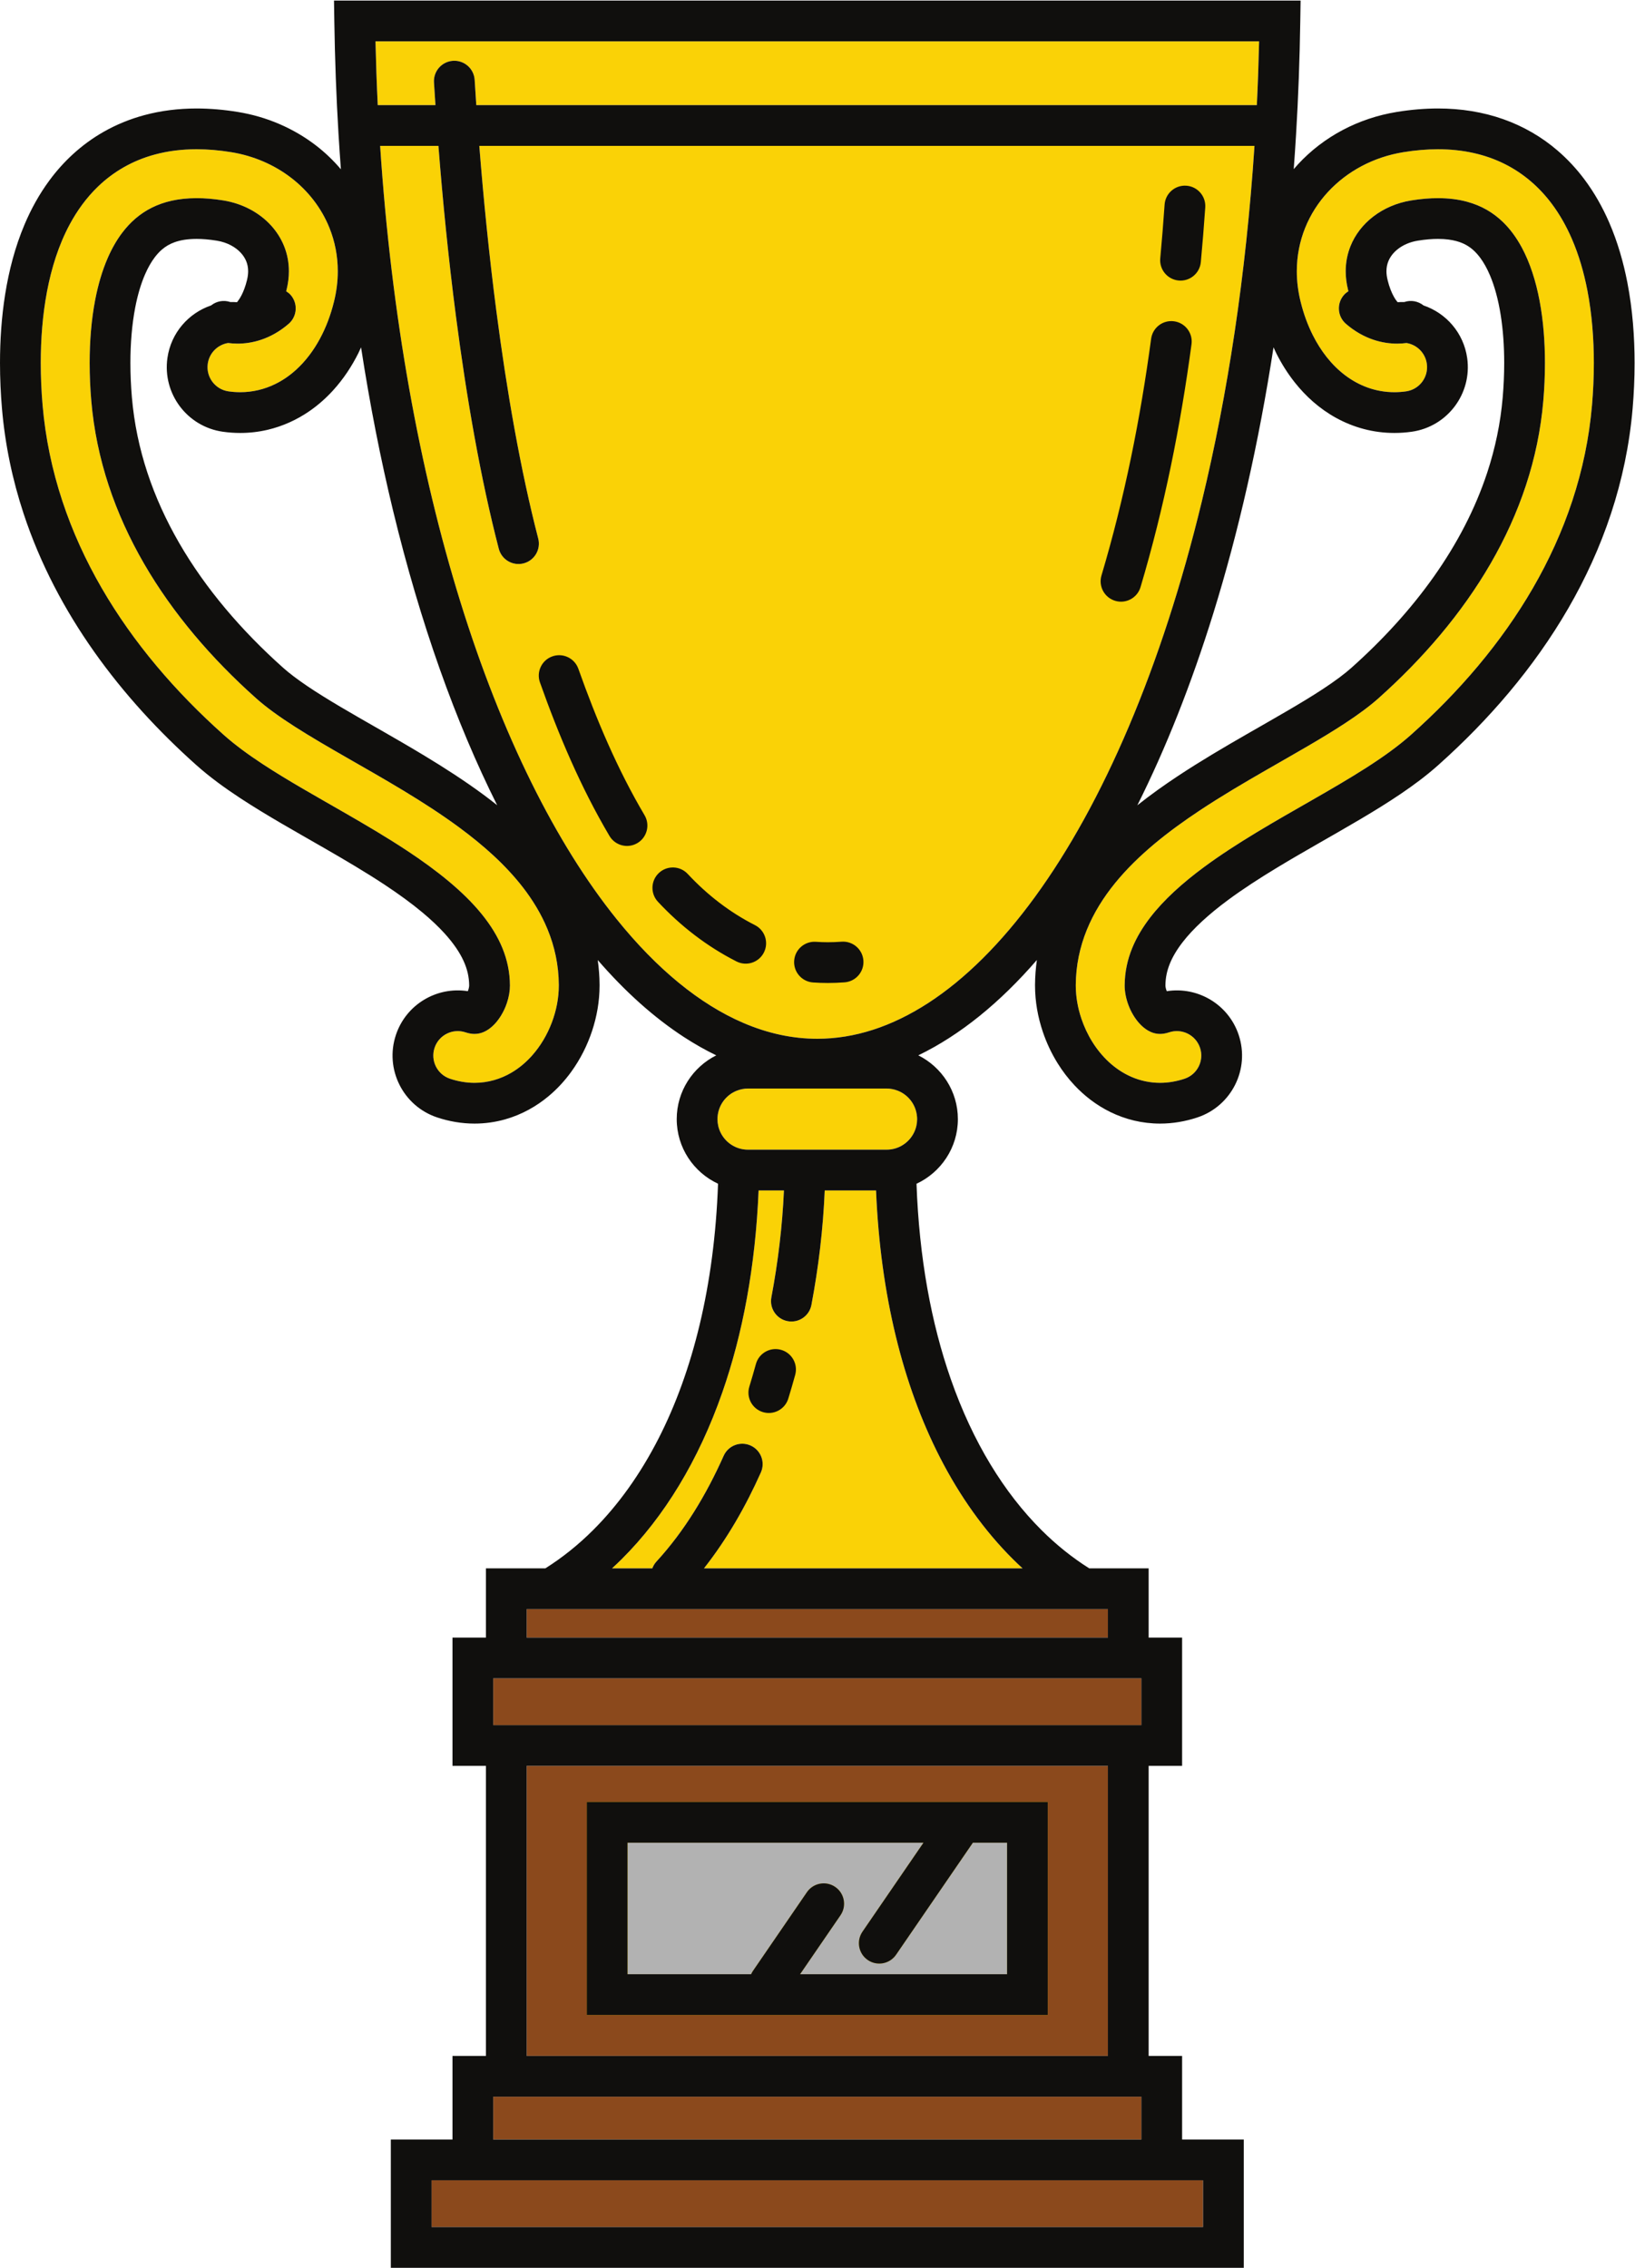 <?xml version="1.0" encoding="UTF-8" standalone="no"?>
<svg
   xmlns:dc="http://purl.org/dc/elements/1.1/"
   xmlns:cc="http://creativecommons.org/ns#"
   xmlns:rdf="http://www.w3.org/1999/02/22-rdf-syntax-ns#"
   xmlns:svg="http://www.w3.org/2000/svg"
   xmlns="http://www.w3.org/2000/svg"
   viewBox="0 0 336.533 466.667"
   height="466.667"
   width="336.533"
   xml:space="preserve"
   id="svg2"
   version="1.1"><defs
     id="defs6" /><g
     transform="matrix(1.333,0,0,-1.333,0,466.667)"
     id="g10"><g
       transform="scale(0.1)"
       id="g12"><path
         id="path14"
         style="fill:#8b491c;fill-opacity:1;fill-rule:nonzero;stroke:none"
         d="M 1762.4,264.188 H 761.602 V 198.047 H 1762.4 Z m -51.68,62.921 V 774.863 H 813.277 V 327.109 Z M 666.391,135.129 V 62.922 H 1857.62 V 135.129 Z M 1762.4,909.988 H 761.602 V 837.781 H 1762.4 Z m -51.68,106.852 H 813.277 v -43.93 h 897.443 v 43.93" /><path
         id="path16"
         style="fill:#fad206;fill-opacity:1;fill-rule:nonzero;stroke:none"
         d="M 906.055,390.293 H 1617.95 V 719.199 H 906.055 Z M 672.387,3338.63 c -0.789,11.8 -1.563,23.56 -2.266,35.07 -1.051,17.34 12.149,32.25 29.492,33.31 17.344,1.05 32.262,-12.15 33.317,-29.49 0.769,-12.76 1.617,-25.76 2.511,-38.89 H 1940.72 c 1.6,32.89 2.73,65.72 3.49,98.44 H 579.801 c 0.758,-32.72 1.879,-65.55 3.484,-98.44 z M 515.625,3034.8 c -0.012,-0.04 -0.02,-0.08 -0.027,-0.12 -0.008,-0.02 -0.012,-0.05 -0.024,-0.07 z m 291.598,-903.49 c -26.985,34.75 -60.918,64.71 -97.758,91.95 -55.285,40.79 -117.442,75.57 -174.195,108.15 -28.36,16.27 -55.36,31.94 -79.258,47.22 -23.907,15.26 -44.711,30.17 -60.571,44.34 -68.66,61.21 -128.617,131.04 -173.105,207.94 -44.516,76.95 -73.648,160.8 -81.383,251.31 -1.613,18.86 -2.523,38.48 -2.523,58.25 -0.012,33.08 2.586,66.61 8.582,97.64 4.488,23.27 10.886,45.11 19.277,64.37 6.289,14.45 13.676,27.44 22.125,38.68 12.731,16.88 27.586,29.84 45.934,39.05 18.367,9.15 40.636,14.74 69.273,14.77 12.578,0.01 26.359,-1.1 41.406,-3.56 29.797,-4.85 55.289,-18.87 73.036,-38.12 8.878,-9.63 15.847,-20.55 20.621,-32.44 4.769,-11.9 7.386,-24.78 7.39,-38.72 0,-9.21 -1.152,-18.91 -3.715,-29.1 l -0.05,-0.2 c -0.129,-0.54 -0.297,-1.04 -0.434,-1.57 2.566,-1.63 5,-3.5 7.09,-5.92 11.351,-13.15 9.902,-33.01 -3.246,-44.37 -13.828,-11.96 -28.391,-19.82 -42.067,-24.44 -13.695,-4.65 -26.422,-6.15 -36.961,-6.14 -5.464,0.01 -10.269,0.42 -14.488,0.97 -15.918,-2.55 -29.015,-15.19 -31.39,-31.99 -2.926,-20.65 11.437,-39.75 32.085,-42.67 6.032,-0.85 12.047,-1.28 18,-1.28 19.028,-0.03 37.348,4.45 53.536,12.3 12.164,5.86 23.16,13.55 32.933,22.46 14.672,13.37 26.66,29.45 36.301,47.15 9.617,17.67 16.902,37.01 21.93,57.34 4.019,16 5.984,31.92 5.984,47.46 0.012,23.54 -4.519,46.18 -12.828,66.85 -12.461,31.05 -33.313,57.61 -59.484,77.64 -26.188,20.06 -57.75,33.71 -92.09,39.31 -18.684,3.05 -36.52,4.55 -53.559,4.55 -22.937,0.01 -44.441,-2.74 -64.351,-8.11 -34.879,-9.32 -64.665,-26.94 -88.196,-49.74 -17.695,-17.07 -31.98,-36.9 -43.445,-58.21 -17.195,-32.02 -28.188,-67.38 -35.086,-103.74 -6.875,-36.37 -9.613,-73.81 -9.621,-110.22 0,-22.09 1.02,-43.81 2.797,-64.67 8.746,-102.73 41.969,-197.58 91.261,-282.71 49.313,-85.18 114.614,-160.83 188.208,-226.47 17.847,-15.91 38.21,-30.7 60.246,-45.19 38.55,-25.32 82.324,-49.71 126.3,-75.02 32.969,-18.97 66.016,-38.42 96.789,-58.75 46.196,-30.46 87.082,-63.11 115.094,-97.66 14.043,-17.27 24.918,-34.91 32.281,-53.03 7.356,-18.16 11.336,-36.8 11.473,-57.17 v -0.38 c 0.024,-8.11 -1.551,-17.67 -4.699,-26.97 -4.66,-14.01 -12.945,-27.22 -22.067,-35.53 -4.55,-4.2 -9.214,-7.24 -13.769,-9.19 -4.586,-1.96 -9.027,-2.93 -14.086,-2.95 -4.055,0.01 -8.57,0.65 -13.973,2.44 -19.777,6.6 -41.16,-4.08 -47.761,-23.86 -6.598,-19.77 4.086,-41.16 23.867,-47.76 12.594,-4.21 25.394,-6.33 37.867,-6.32 20.859,-0.04 40.426,5.99 56.723,15.54 12.281,7.18 22.871,16.24 31.894,26.33 13.531,15.17 23.653,32.65 30.649,51.03 6.961,18.41 10.836,37.76 10.859,57.24 v 0.81 c -0.148,30.71 -6.523,59.79 -17.539,86.41 -9.633,23.33 -22.723,44.81 -38.113,64.67 z M 1087,1079.77 h 491.98 c -5.19,4.76 -10.33,9.62 -15.37,14.66 -43.38,43.26 -81.4,96.18 -112.83,157.8 -56.26,110.4 -91.33,248.74 -98.08,410.93 h -79.25 c -2.48,-59.41 -9.56,-118.49 -20.53,-176.68 -3.22,-17.09 -19.67,-28.32 -36.74,-25.09 -17.08,3.21 -28.31,19.66 -25.09,36.74 10.28,54.57 16.95,109.76 19.39,165.03 h -39.13 c -4.87,-116.92 -24.46,-221.44 -56.11,-312.03 -36.76,-105.23 -89.79,-191.79 -154.849,-256.7 -5.043,-5.03 -10.18,-9.9 -15.368,-14.66 h 62.237 c 1.37,3.78 3.49,7.39 6.4,10.54 43.23,47.03 77.07,103.37 103.76,163.2 7.08,15.87 25.69,22.98 41.55,15.9 15.87,-7.07 22.99,-25.68 15.91,-41.55 -23.2,-51.95 -51.93,-102.44 -87.88,-148.09 z m 54,648.44 c 4.43,-1.39 9.15,-2.12 14.04,-2.12 h 213.92 c 4.9,0 9.61,0.73 14.04,2.11 16.06,5 28.42,18.35 32.05,34.96 0.71,3.27 1.11,6.64 1.11,10.11 0,2.33 -0.22,4.57 -0.55,6.8 -2.43,16.91 -13.81,30.91 -29.21,37.03 -0.09,0.04 -0.19,0.07 -0.27,0.1 -5.33,2.09 -11.1,3.27 -17.17,3.27 h -213.92 c -6.06,0 -11.84,-1.18 -17.16,-3.27 -0.1,-0.03 -0.18,-0.06 -0.28,-0.1 -15.41,-6.13 -26.78,-20.15 -29.22,-37.07 -0.31,-2.22 -0.53,-4.46 -0.53,-6.76 0,-3.47 0.39,-6.82 1.1,-10.08 3.62,-16.62 15.98,-29.98 32.05,-34.98 z m 714.82,998.84 c 39.98,165.24 68.16,349.86 81.25,548.65 H 740.098 c 6.484,-82 15.132,-168.88 26.386,-255.35 16.039,-123.33 37.325,-245.7 64.59,-350.81 4.367,-16.82 -5.73,-33.99 -22.554,-38.35 -16.821,-4.37 -33.989,5.74 -38.348,22.55 -28.219,108.84 -49.797,233.37 -66.086,358.49 -11.641,89.46 -20.512,179.11 -27.109,263.47 h -90.008 c 17.324,-263.12 61.105,-501.41 123.59,-702.84 64.097,-206.88 148.058,-374.89 241.629,-490.91 62.342,-77.42 128.722,-131.46 195.272,-160.04 38.06,-16.36 76.16,-24.6 114.54,-24.61 57.5,0.04 114.67,18.5 171.45,55.3 56.68,36.76 112.46,91.99 164.82,163.9 104.83,143.77 195.53,353.84 257.55,610.55 z m 595.31,325.37 c -5.36,27.68 -13.11,54.75 -24.19,80.19 -8.3,19.09 -18.48,37.26 -30.98,53.91 -18.7,24.94 -42.89,46.43 -72.55,61.23 -29.63,14.84 -64.35,22.78 -103.04,22.74 -17.03,0 -34.87,-1.5 -53.55,-4.55 -45.77,-7.47 -86.64,-29.24 -116.37,-61.44 -14.85,-16.09 -26.9,-34.82 -35.21,-55.5 -8.3,-20.68 -12.83,-43.31 -12.83,-66.86 0,-15.53 1.98,-31.45 6,-47.44 l 0.01,-0.06 -0.01,0.04 0.01,-0.04 c 4.46,-18.06 10.72,-35.32 18.79,-51.34 12.17,-24.05 28.43,-45.49 49.61,-61.59 10.57,-8.02 22.39,-14.64 35.27,-19.22 12.86,-4.58 26.75,-7.07 41.02,-7.06 5.95,0 11.97,0.43 18,1.28 20.64,2.92 35,22.02 32.08,42.67 -2.38,16.8 -15.46,29.44 -31.39,31.99 -4.22,-0.55 -9.03,-0.96 -14.48,-0.97 -10.55,-0.01 -23.28,1.49 -36.97,6.14 -13.68,4.62 -28.24,12.48 -42.07,24.44 -13.14,11.36 -14.6,31.22 -3.24,44.37 2.08,2.42 4.53,4.3 7.09,5.92 -0.14,0.53 -0.31,1.03 -0.43,1.57 l -0.05,0.2 c -2.57,10.19 -3.72,19.89 -3.73,29.1 0.02,13.94 2.64,26.82 7.4,38.72 7.15,17.82 19.27,33.52 35.33,45.84 16.05,12.29 35.98,21.08 58.33,24.72 15.04,2.46 28.81,3.57 41.39,3.56 16.97,0 31.73,-2 44.73,-5.5 22.73,-6.19 40.3,-16.69 55.4,-31.17 11.27,-10.87 21.04,-24.15 29.38,-39.65 12.51,-23.2 21.61,-51.39 27.39,-82.02 5.8,-30.61 8.32,-63.6 8.3,-96.17 0,-19.77 -0.91,-39.39 -2.51,-58.25 -7.75,-90.51 -36.88,-174.36 -81.39,-251.31 -44.49,-76.9 -104.45,-146.73 -173.1,-207.94 -13.81,-12.33 -31.37,-25.25 -51.46,-38.44 -35.18,-23.14 -78.01,-47.09 -122.5,-72.68 -33.38,-19.21 -67.73,-39.38 -100.76,-61.2 -49.5,-32.78 -96.23,-69.1 -132.04,-113.01 -17.86,-21.96 -32.96,-45.93 -43.66,-72.25 -10.7,-26.28 -16.88,-54.93 -17.03,-85.15 v -0.81 c 0.02,-17.32 3.1,-34.53 8.65,-51.07 8.41,-24.75 22.29,-48.24 42.41,-66.92 10.08,-9.3 21.8,-17.33 35.16,-23.08 13.31,-5.75 28.3,-9.1 43.92,-9.08 12.46,-0.01 25.27,2.11 37.87,6.32 19.77,6.6 30.46,27.99 23.86,47.76 -6.6,19.78 -27.99,30.46 -47.76,23.86 -5.41,-1.79 -9.93,-2.43 -13.97,-2.44 -6.72,0.04 -12.48,1.71 -18.67,5.26 -4.59,2.68 -9.28,6.52 -13.66,11.44 -6.59,7.34 -12.44,17.11 -16.36,27.5 -3.96,10.37 -5.98,21.32 -5.95,30.45 v 0.37 c 0.15,20.69 4.25,39.6 11.84,58.03 6.64,16.1 16.05,31.8 28,47.22 20.86,26.98 49.63,52.91 82.93,77.47 49.95,36.92 109.78,70.67 166.91,103.4 28.58,16.39 56.49,32.56 82.34,49.08 25.87,16.54 49.68,33.36 70.18,51.62 73.6,65.64 138.89,141.29 188.2,226.47 49.29,85.13 82.52,179.98 91.27,282.71 1.77,20.86 2.8,42.58 2.8,64.67 -0.02,36.99 -2.85,75.03 -9.96,111.95 z m -442.75,-17.62 0.03,-0.12 c 0,0 0,0.01 0,0.02 l -0.03,0.1" /><path
         id="path18"
         style="fill:#b2b2b2;fill-opacity:1;fill-rule:nonzero;stroke:none"
         d="m 968.977,656.277 h 456.983 l -94.21,-137.371 c -9.82,-14.336 -6.18,-33.918 8.15,-43.738 14.34,-9.836 33.92,-6.184 43.74,8.145 l 118.61,172.964 h 52.78 V 453.215 h -319.62 l 62.43,91.031 c 9.83,14.34 6.18,33.918 -8.15,43.75 -14.33,9.824 -33.91,6.176 -43.74,-8.152 l -83.47,-121.719 c -1.08,-1.57 -1.92,-3.23 -2.68,-4.91 H 968.977 v 203.062" /><path
         id="path20"
         style="fill:#100f0d;fill-opacity:1;fill-rule:nonzero;stroke:none"
         d="M 906.055,390.293 H 1617.95 V 719.199 H 906.055 Z m 62.922,265.984 h 456.983 l -94.21,-137.371 c -9.82,-14.336 -6.18,-33.918 8.15,-43.738 14.34,-9.836 33.92,-6.184 43.74,8.145 l 118.61,172.964 h 52.78 V 453.215 h -319.62 l 62.43,91.031 c 9.83,14.34 6.18,33.918 -8.15,43.75 -14.33,9.824 -33.91,6.176 -43.74,-8.152 l -83.47,-121.719 c -1.08,-1.57 -1.92,-3.23 -2.68,-4.91 H 968.977 Z M 1205.9,1417.14 c -16.74,4.62 -34.07,-5.21 -38.69,-21.96 -3.21,-11.7 -6.6,-23.32 -10.14,-34.89 -5.09,-16.62 4.25,-34.2 20.87,-39.29 16.61,-5.09 34.2,4.25 39.29,20.86 3.72,12.16 7.27,24.35 10.64,36.59 4.62,16.75 -5.21,34.07 -21.97,38.69 z m 93.49,630.02 c -7.01,-0.54 -14.04,-0.82 -21.04,-0.82 -6.17,0 -12.33,0.22 -18.46,0.65 -17.33,1.23 -32.38,-11.82 -33.6,-29.15 -1.24,-17.33 11.82,-32.38 29.15,-33.61 7.64,-0.54 15.28,-0.81 22.91,-0.81 8.65,0 17.29,0.35 25.87,1.01 17.32,1.33 30.29,16.45 28.96,33.78 -1.33,17.32 -16.47,30.29 -33.79,28.95 z m -133.68,25.61 c -38.76,19.64 -73.75,46.74 -103.77,78.97 -11.84,12.71 -31.75,13.42 -44.46,1.57 -12.71,-11.85 -13.42,-31.75 -1.58,-44.46 34.64,-37.17 75.41,-68.9 121.36,-92.2 15.49,-7.86 34.42,-1.67 42.28,13.83 7.86,15.5 1.67,34.43 -13.83,42.29 z m -272.663,395.71 c -5.817,16.37 -23.801,24.93 -40.176,19.12 -16.371,-5.82 -24.937,-23.8 -19.121,-40.18 v 0.01 c 28.777,-81.06 62.727,-161.47 107.324,-236.99 8.836,-14.96 28.129,-19.93 43.09,-11.09 14.957,8.83 19.926,28.13 11.09,43.09 -41.762,70.68 -74.274,147.32 -102.207,226.04 z m 919.803,536.41 c -17.22,2.32 -33.05,-9.76 -35.37,-26.98 -16.63,-123.73 -41.2,-246.26 -76.67,-365.41 -4.95,-16.66 4.52,-34.18 21.18,-39.13 16.65,-4.96 34.17,4.53 39.12,21.18 36.57,122.84 61.74,248.58 78.73,374.97 2.31,17.22 -9.77,33.06 -26.99,35.37 z m 18.97,209.32 c -17.33,1.2 -32.36,-11.89 -33.55,-29.23 -1.9,-27.66 -4.14,-55.29 -6.71,-82.89 -1.62,-17.3 11.11,-32.63 28.4,-34.25 17.31,-1.61 32.63,11.11 34.25,28.41 2.63,28.11 4.89,56.25 6.84,84.41 1.18,17.33 -11.89,32.36 -29.23,33.55 z m 681.09,-149.86 c -6.07,31.35 -14.97,62.76 -28.27,93.38 -9.99,22.92 -22.5,45.43 -38.38,66.58 -11.9,15.85 -25.72,30.9 -41.55,44.44 -23.71,20.35 -52.1,37.1 -83.5,48.14 -31.41,11.12 -65.51,16.55 -100.84,16.52 -20.74,0 -41.96,-1.83 -63.68,-5.37 -59.09,-9.65 -112.77,-37.88 -152.48,-80.88 -2.24,-2.41 -4.41,-4.89 -6.54,-7.4 1.31,17.72 2.53,35.54 3.6,53.49 3.53,58.57 5.62,116.87 6.5,174.81 l 0.5,31.94 H 515.738 l 0.489,-31.94 c 0.882,-57.94 2.988,-116.24 6.503,-174.81 1.083,-18.02 2.333,-35.89 3.657,-53.7 -11.676,13.73 -24.684,26.19 -38.86,37.03 -34.636,26.53 -75.886,44.23 -120.222,51.46 -21.715,3.54 -42.934,5.37 -63.684,5.37 -27.93,0.01 -55.043,-3.35 -80.723,-10.27 -22.453,-6.03 -43.753,-14.82 -63.187,-25.93 -34.109,-19.42 -62.016,-45.82 -83.285,-74.67 -16.02,-21.66 -28.555,-44.71 -38.5,-68.16 C 23.031,3119.14 13.816,3082.93 8.027,3046.95 2.273,3010.96 0.012,2975.12 0,2940.47 c 0.004,-24.03 1.109,-47.5 3.023,-70.01 v 0 C 7.832,2814.04 19.363,2759.74 36.387,2708.14 61.926,2630.69 99.707,2559.4 145.465,2494.68 c 45.781,-64.75 99.539,-123.02 157.848,-175.03 21.214,-18.88 43.91,-35.22 67.566,-50.81 41.363,-27.13 85.934,-51.88 129.476,-76.97 32.618,-18.76 64.583,-37.6 93.485,-56.71 21.668,-14.31 41.59,-28.77 58.715,-43.09 12.843,-10.72 24.117,-21.37 33.496,-31.64 14.117,-15.45 23.793,-29.9 29.703,-42.86 2.973,-6.51 5.066,-12.68 6.488,-18.86 1.41,-6.19 2.16,-12.41 2.211,-19.27 v 0.05 -0.07 c 0.051,-0.44 -0.262,-3.62 -1.41,-6.88 -0.199,-0.6 -0.469,-1.17 -0.703,-1.76 -47.695,7.49 -95.223,-20.18 -111.008,-67.5 -17.598,-52.74 10.891,-109.77 63.629,-127.37 18.594,-6.22 38.301,-9.57 57.789,-9.55 16.254,-0.01 32.277,2.3 47.211,6.54 26.23,7.41 48.754,20.48 66.941,35.65 13.7,11.41 25.153,24.07 34.832,37.33 14.481,19.93 25.075,41.22 32.477,63.44 7.332,22.25 11.547,45.5 11.59,70.1 v 1.13 l -0.004,0.05 c -0.055,12.95 -1.074,25.72 -2.824,38.25 42.101,-48.61 86.597,-88.68 133.317,-119.03 16.28,-10.58 32.85,-19.97 49.69,-28.11 -36.13,-18.08 -61.05,-55.36 -61.05,-98.44 0,-44.16 26.18,-82.22 63.8,-99.75 -5.63,-158.01 -39.29,-290.21 -91.57,-392.71 -28.715,-56.31 -62.98,-103.7 -101.203,-141.83 -23.266,-23.2 -48.004,-42.92 -73.894,-59.21 H 750.355 V 972.91 H 698.684 V 774.863 h 51.671 V 327.109 H 698.684 V 198.047 H 603.473 V 0 H 1920.54 v 198.047 h -95.22 v 129.062 h -51.68 v 447.754 h 51.68 V 972.91 h -51.68 v 106.86 h -91.71 c -25.88,16.29 -50.62,36.01 -73.88,59.21 -57.34,57.16 -105.79,135.27 -139.9,232.9 -30.04,85.93 -48.88,186.97 -52.95,301.6 37.65,17.5 63.88,55.6 63.88,99.79 0,43.1 -24.95,80.39 -61.1,98.46 65.06,31.49 126.27,81.6 183.07,147.18 -1.74,-12.56 -2.78,-25.35 -2.85,-38.31 v -1.17 c 0.04,-24.99 4.39,-48.59 11.95,-71.16 5.7,-16.91 13.3,-33.26 23.03,-48.91 7.3,-11.72 15.82,-23.04 25.82,-33.72 14.98,-15.97 33.42,-30.65 55.87,-41.6 11.2,-5.45 23.37,-9.92 36.24,-12.99 12.87,-3.06 26.43,-4.7 40.15,-4.69 19.48,-0.02 39.19,3.33 57.77,9.55 52.75,17.6 81.24,74.62 63.65,127.36 -15.8,47.34 -63.36,75.02 -111.06,67.5 -0.34,0.84 -0.65,1.69 -0.91,2.53 -0.96,2.99 -1.2,5.72 -1.16,6.13 v 0.01 c 0.13,12.34 2.34,22.78 7.06,34.38 4.16,10.07 10.5,20.97 19.58,32.68 15.78,20.5 40.23,43.07 70.58,65.41 22.72,16.79 48.61,33.52 75.96,50.05 41.03,24.84 85.24,49.13 127.82,74.31 21.3,12.61 42.22,25.47 62.36,39.1 20.14,13.65 39.51,28.01 57.78,44.28 77.72,69.33 147.46,149.84 200.79,241.93 26.63,46.02 49.12,94.94 66.14,146.56 17.02,51.6 28.55,105.9 33.36,162.32 1.92,22.51 3.02,45.97 3.02,70.01 -0.02,40.23 -3.03,82.05 -11.09,123.88 z m -541.89,-109.39 c 7.84,-15.52 17.16,-30.46 28.33,-44.54 16.7,-21.05 37.76,-40.37 63.97,-54.78 13.08,-7.17 27.39,-13.03 42.56,-17.03 15.16,-4 31.14,-6.11 47.23,-6.1 8.94,-0.01 17.93,0.64 26.81,1.9 55.06,7.79 93.36,58.74 85.58,113.79 -5.51,38.91 -32.61,69.36 -67.44,81.18 -8.11,6.46 -19.15,8.8 -29.64,5.25 h -0.06 l -0.01,0.04 c -0.01,-0.01 -0.08,-0.03 -0.13,-0.04 -3.34,0.08 -6.7,-0.02 -10.11,-0.28 -1.58,1.81 -3.72,4.65 -5.99,8.79 -3.41,6.13 -6.89,14.76 -9.33,24.74 l -0.12,0.52 c -1.35,5.34 -1.82,9.82 -1.83,13.74 0.03,5.93 1.05,10.69 2.87,15.28 2.74,6.79 7.57,13.45 15.21,19.32 7.58,5.83 17.84,10.57 30.18,12.58 12.01,1.96 22.4,2.75 31.27,2.75 11.97,-0.01 21.12,-1.41 28.36,-3.35 6.35,-1.72 11.3,-3.84 15.73,-6.36 7.66,-4.43 14.25,-10.21 21.25,-19.56 5.17,-6.98 10.33,-15.98 14.98,-26.99 7.02,-16.46 12.76,-37.38 16.47,-60.7 3.75,-23.31 5.51,-48.94 5.5,-74.64 0,-17.83 -0.84,-35.71 -2.3,-52.91 -3.43,-40.2 -11.61,-78.88 -23.96,-116.37 -18.53,-56.19 -46.56,-109.76 -82.28,-160.29 -35.68,-50.49 -79.05,-97.83 -127.43,-140.97 -10.45,-9.36 -25.67,-20.71 -44.14,-32.82 -32.36,-21.31 -74.4,-44.91 -119.32,-70.72 -33.73,-19.42 -69.16,-40.19 -104.06,-63.25 -21.37,-14.12 -42.5,-29.16 -62.99,-45.41 43.95,87.72 83.38,187.03 117.36,296.49 38.63,124.58 70.1,262.3 92.92,410.52 1.5,-3.27 2.94,-6.56 4.56,-9.78 z m -26.81,482.11 c -0.76,-32.72 -1.89,-65.55 -3.49,-98.44 H 735.441 c -0.894,13.13 -1.742,26.13 -2.511,38.89 -1.055,17.34 -15.973,30.54 -33.317,29.49 -17.343,-1.06 -30.543,-15.97 -29.492,-33.31 0.703,-11.51 1.477,-23.27 2.266,-35.07 h -89.102 c -1.605,32.89 -2.726,65.72 -3.484,98.44 z M 553.461,2955.93 c 1.441,2.88 2.711,5.82 4.051,8.74 13.558,-88.03 30.148,-172.37 49.511,-252.41 41.903,-173.06 96.438,-326.21 160.672,-454.41 -6.894,5.46 -13.84,10.83 -20.855,16.03 -29.887,22.06 -60.809,41.89 -91.356,60.37 -45.793,27.67 -90.843,52.41 -129.468,75.29 -19.286,11.41 -36.95,22.34 -52.055,32.57 -15.109,10.21 -27.648,19.78 -36.645,27.82 -64.539,57.52 -120.046,122.49 -160.523,192.5 -20.266,35.02 -36.832,71.28 -49.188,108.76 -12.351,37.49 -20.531,76.17 -23.957,116.38 -1.468,17.19 -2.3,35.07 -2.3,52.9 -0.02,29.84 2.379,59.58 7.445,85.71 3.766,19.6 9.035,37.1 15.191,51.19 4.61,10.6 9.664,19.26 14.739,26 3.812,5.07 7.605,9.08 11.457,12.38 5.828,4.91 11.633,8.41 19.668,11.29 8.039,2.82 18.613,5.01 33.773,5.03 8.867,0 19.266,-0.79 31.281,-2.75 16.477,-2.68 29.157,-10.23 36.914,-18.69 3.903,-4.24 6.641,-8.65 8.477,-13.21 1.816,-4.59 2.844,-9.35 2.859,-15.28 -0.004,-3.93 -0.472,-8.41 -1.812,-13.74 l -0.129,-0.52 c -2.129,-8.69 -5.027,-16.36 -8.008,-22.24 -2.223,-4.42 -4.476,-7.82 -6.269,-10.07 -0.395,-0.5 -0.707,-0.84 -1.051,-1.22 -3.395,0.26 -6.758,0.36 -10.098,0.28 h -0.008 l -0.113,0.04 -0.016,-0.04 h -0.062 c -10.488,3.55 -21.531,1.21 -29.641,-5.25 -34.832,-11.82 -61.925,-42.27 -67.437,-81.18 -7.789,-55.05 30.519,-106 85.57,-113.79 8.891,-1.26 17.871,-1.91 26.82,-1.9 14.293,-0.01 28.516,1.65 42.145,4.84 23.898,5.56 45.746,15.79 64.352,28.58 13.992,9.61 26.265,20.62 37.015,32.43 16.113,17.72 28.852,37.19 39.051,57.57 z m 309.414,-976.51 c -0.023,-19.48 -3.898,-38.83 -10.859,-57.24 -6.996,-18.38 -17.118,-35.86 -30.649,-51.03 -9.023,-10.09 -19.613,-19.15 -31.894,-26.33 -16.297,-9.55 -35.864,-15.58 -56.723,-15.54 -12.473,-0.01 -25.273,2.11 -37.867,6.32 -19.781,6.6 -30.465,27.99 -23.867,47.76 6.601,19.78 27.984,30.46 47.761,23.86 5.403,-1.79 9.918,-2.43 13.973,-2.44 5.059,0.02 9.5,0.99 14.086,2.95 4.555,1.95 9.219,4.99 13.769,9.19 9.122,8.31 17.407,21.52 22.067,35.53 3.148,9.3 4.723,18.86 4.699,26.97 v 0.38 c -0.137,20.37 -4.117,39.01 -11.473,57.17 -7.363,18.12 -18.238,35.76 -32.281,53.03 -28.012,34.55 -68.898,67.2 -115.094,97.66 -30.773,20.33 -63.82,39.78 -96.789,58.75 -43.976,25.31 -87.75,49.7 -126.3,75.02 -22.036,14.49 -42.399,29.28 -60.246,45.19 -73.594,65.64 -138.895,141.29 -188.208,226.47 -49.292,85.13 -82.515,179.98 -91.261,282.71 -1.777,20.86 -2.797,42.58 -2.797,64.67 0.008,36.41 2.746,73.85 9.621,110.22 6.898,36.36 17.891,71.72 35.086,103.74 11.465,21.31 25.75,41.14 43.445,58.21 23.531,22.8 53.317,40.42 88.196,49.74 19.91,5.37 41.414,8.12 64.351,8.11 17.039,0 34.875,-1.5 53.559,-4.55 34.34,-5.6 65.902,-19.25 92.09,-39.31 26.171,-20.03 47.023,-46.59 59.484,-77.64 8.309,-20.67 12.84,-43.31 12.828,-66.85 0,-15.54 -1.965,-31.46 -5.984,-47.46 0.007,0.04 0.015,0.08 0.027,0.12 l -0.051,-0.19 c 0.012,0.02 0.016,0.05 0.024,0.07 -5.028,-20.33 -12.313,-39.67 -21.93,-57.34 -9.641,-17.7 -21.629,-33.78 -36.301,-47.15 -9.773,-8.91 -20.769,-16.6 -32.933,-22.46 -16.188,-7.85 -34.508,-12.33 -53.536,-12.3 -5.953,0 -11.968,0.43 -18,1.28 -20.648,2.92 -35.011,22.02 -32.085,42.67 2.375,16.8 15.472,29.44 31.39,31.99 4.219,-0.55 9.024,-0.96 14.488,-0.97 10.539,-0.01 23.266,1.49 36.961,6.14 13.676,4.62 28.239,12.48 42.067,24.44 13.148,11.36 14.597,31.22 3.246,44.37 -2.09,2.42 -4.524,4.29 -7.09,5.92 0.137,0.53 0.305,1.03 0.434,1.57 l 0.05,0.2 c 2.563,10.19 3.715,19.89 3.715,29.1 -0.004,13.94 -2.621,26.82 -7.39,38.72 -4.774,11.89 -11.743,22.81 -20.621,32.44 -17.747,19.25 -43.239,33.27 -73.036,38.12 -15.047,2.46 -28.828,3.57 -41.406,3.56 -28.637,-0.03 -50.906,-5.62 -69.273,-14.77 -18.348,-9.21 -33.203,-22.17 -45.934,-39.05 -8.449,-11.24 -15.836,-24.23 -22.125,-38.68 -8.391,-19.26 -14.789,-41.1 -19.277,-64.37 -5.996,-31.03 -8.594,-64.56 -8.582,-97.64 0,-19.77 0.91,-39.39 2.523,-58.25 7.735,-90.51 36.867,-174.36 81.383,-251.31 44.488,-76.9 104.445,-146.73 173.105,-207.94 15.86,-14.17 36.664,-29.08 60.571,-44.34 23.898,-15.28 50.898,-30.95 79.258,-47.22 56.753,-32.58 118.91,-67.36 174.195,-108.15 36.84,-27.24 70.773,-57.2 97.758,-91.95 15.39,-19.86 28.48,-41.34 38.113,-64.67 11.016,-26.62 17.391,-55.7 17.539,-86.41 z M 761.602,264.188 H 1762.4 V 198.047 H 761.602 Z m 51.675,62.921 V 774.863 H 1710.72 V 327.109 Z M 1857.62,135.129 V 62.922 H 666.391 V 135.129 Z M 1762.4,837.781 H 761.602 v 72.207 H 1762.4 Z m -51.68,179.059 V 972.91 H 813.277 v 43.93 z m -259.94,235.39 c 31.43,-61.62 69.45,-114.54 112.83,-157.8 5.04,-5.04 10.18,-9.9 15.37,-14.66 H 1087 c 35.95,45.65 64.68,96.14 87.88,148.09 7.08,15.87 -0.04,34.48 -15.91,41.55 -15.86,7.08 -34.47,-0.03 -41.55,-15.9 -26.69,-59.83 -60.53,-116.17 -103.76,-163.2 -2.91,-3.15 -5.03,-6.76 -6.4,-10.54 h -62.237 c 5.188,4.76 10.325,9.63 15.368,14.66 65.059,64.91 118.089,151.47 154.849,256.7 31.65,90.59 51.24,195.11 56.11,312.03 h 39.13 c -2.44,-55.27 -9.11,-110.46 -19.39,-165.03 -3.22,-17.08 8.01,-33.53 25.09,-36.74 17.07,-3.23 33.52,8 36.74,25.09 10.97,58.19 18.05,117.27 20.53,176.68 h 79.25 c 6.75,-162.19 41.82,-300.53 98.08,-410.93 z m -35.73,510.93 c -3.63,-16.61 -15.99,-29.96 -32.05,-34.96 -4.43,-1.38 -9.14,-2.11 -14.04,-2.11 h -213.92 c -4.89,0 -9.61,0.73 -14.04,2.12 -16.07,5 -28.43,18.36 -32.05,34.98 -0.71,3.26 -1.1,6.61 -1.1,10.08 0,2.3 0.22,4.54 0.53,6.76 2.44,16.92 13.81,30.94 29.22,37.07 0.1,0.04 0.18,0.07 0.28,0.1 5.32,2.09 11.1,3.27 17.16,3.27 h 213.92 c 6.07,0 11.84,-1.18 17.17,-3.27 0.08,-0.03 0.18,-0.06 0.27,-0.1 15.4,-6.12 26.78,-20.12 29.21,-37.03 0.33,-2.23 0.55,-4.47 0.55,-6.8 0,-3.47 -0.4,-6.84 -1.11,-10.11 z m 183.22,353.34 c -52.36,-71.91 -108.14,-127.14 -164.82,-163.9 -56.78,-36.8 -113.95,-55.26 -171.45,-55.3 -38.38,0.01 -76.48,8.25 -114.54,24.61 -66.55,28.58 -132.93,82.62 -195.272,160.04 -93.571,116.02 -177.532,284.03 -241.629,490.91 -62.485,201.43 -106.266,439.72 -123.59,702.84 h 90.008 c 6.597,-84.36 15.468,-174.01 27.109,-263.47 16.289,-125.12 37.867,-249.65 66.086,-358.49 4.359,-16.81 21.527,-26.92 38.348,-22.55 16.824,4.36 26.921,21.53 22.554,38.35 -27.265,105.11 -48.551,227.48 -64.59,350.81 -11.254,86.47 -19.902,173.35 -26.386,255.35 H 1937.07 c -13.09,-198.79 -41.27,-383.41 -81.25,-548.65 -62.02,-256.71 -152.72,-466.78 -257.55,-610.55 z m 860.02,759.3 c -8.75,-102.73 -41.98,-197.58 -91.27,-282.71 -49.31,-85.18 -114.6,-160.83 -188.2,-226.47 -20.5,-18.26 -44.31,-35.08 -70.18,-51.62 -25.85,-16.52 -53.76,-32.69 -82.34,-49.08 -57.13,-32.73 -116.96,-66.48 -166.91,-103.4 -33.3,-24.56 -62.07,-50.49 -82.93,-77.47 -11.95,-15.42 -21.36,-31.12 -28,-47.22 -7.59,-18.43 -11.69,-37.34 -11.84,-58.03 v -0.37 c -0.03,-9.13 1.99,-20.08 5.95,-30.45 3.92,-10.39 9.77,-20.16 16.36,-27.5 4.38,-4.92 9.07,-8.76 13.66,-11.44 6.19,-3.55 11.95,-5.22 18.67,-5.26 4.04,0.01 8.56,0.65 13.97,2.44 19.77,6.6 41.16,-4.08 47.76,-23.86 6.6,-19.77 -4.09,-41.16 -23.86,-47.76 -12.6,-4.21 -25.41,-6.33 -37.87,-6.32 -15.62,-0.02 -30.61,3.33 -43.92,9.08 -13.36,5.75 -25.08,13.78 -35.16,23.08 -20.12,18.68 -34,42.17 -42.41,66.92 -5.55,16.54 -8.63,33.75 -8.65,51.07 v 0.81 c 0.15,30.22 6.33,58.87 17.03,85.15 10.7,26.32 25.8,50.29 43.66,72.25 35.81,43.91 82.54,80.23 132.04,113.01 33.03,21.82 67.38,41.99 100.76,61.2 44.49,25.59 87.32,49.54 122.5,72.68 20.09,13.19 37.65,26.11 51.46,38.44 68.65,61.21 128.61,131.04 173.1,207.94 44.51,76.95 73.64,160.8 81.39,251.31 1.6,18.86 2.51,38.48 2.51,58.25 0.02,32.57 -2.5,65.56 -8.3,96.17 -5.78,30.63 -14.88,58.82 -27.39,82.02 -8.34,15.5 -18.11,28.78 -29.38,39.65 -15.1,14.48 -32.67,24.98 -55.4,31.17 -13,3.5 -27.76,5.5 -44.73,5.5 -12.58,0.01 -26.35,-1.1 -41.39,-3.56 -22.35,-3.64 -42.28,-12.43 -58.33,-24.72 -16.06,-12.32 -28.18,-28.02 -35.33,-45.84 -4.76,-11.9 -7.38,-24.78 -7.4,-38.72 0.01,-9.21 1.16,-18.91 3.73,-29.1 l 0.05,-0.2 c 0.12,-0.54 0.29,-1.04 0.43,-1.57 -2.56,-1.62 -5.01,-3.5 -7.09,-5.92 -11.36,-13.15 -9.9,-33.01 3.24,-44.37 13.83,-11.96 28.39,-19.82 42.07,-24.44 13.69,-4.65 26.42,-6.15 36.97,-6.14 5.45,0.01 10.26,0.42 14.48,0.97 15.93,-2.55 29.01,-15.19 31.39,-31.99 2.92,-20.65 -11.44,-39.75 -32.08,-42.67 -6.03,-0.85 -12.05,-1.28 -18,-1.28 -14.27,-0.01 -28.16,2.48 -41.02,7.06 -12.88,4.58 -24.7,11.2 -35.27,19.22 -21.18,16.1 -37.44,37.54 -49.61,61.59 -8.08,16.02 -14.34,33.3 -18.8,51.38 l 0.02,-0.07 -0.05,0.19 c 0.01,-0.04 0.02,-0.08 0.03,-0.12 -4.02,16 -6,31.92 -6,47.46 0,23.55 4.53,46.18 12.83,66.86 8.31,20.68 20.36,39.41 35.21,55.5 29.73,32.2 70.6,53.97 116.37,61.44 18.68,3.05 36.52,4.55 53.55,4.55 38.69,0.04 73.41,-7.9 103.04,-22.74 29.66,-14.8 53.85,-36.29 72.55,-61.23 12.5,-16.65 22.68,-34.82 30.98,-53.91 11.08,-25.44 18.83,-52.51 24.19,-80.19 7.11,-36.92 9.94,-74.96 9.96,-111.95 0,-22.09 -1.03,-43.81 -2.8,-64.67" /></g></g></svg>